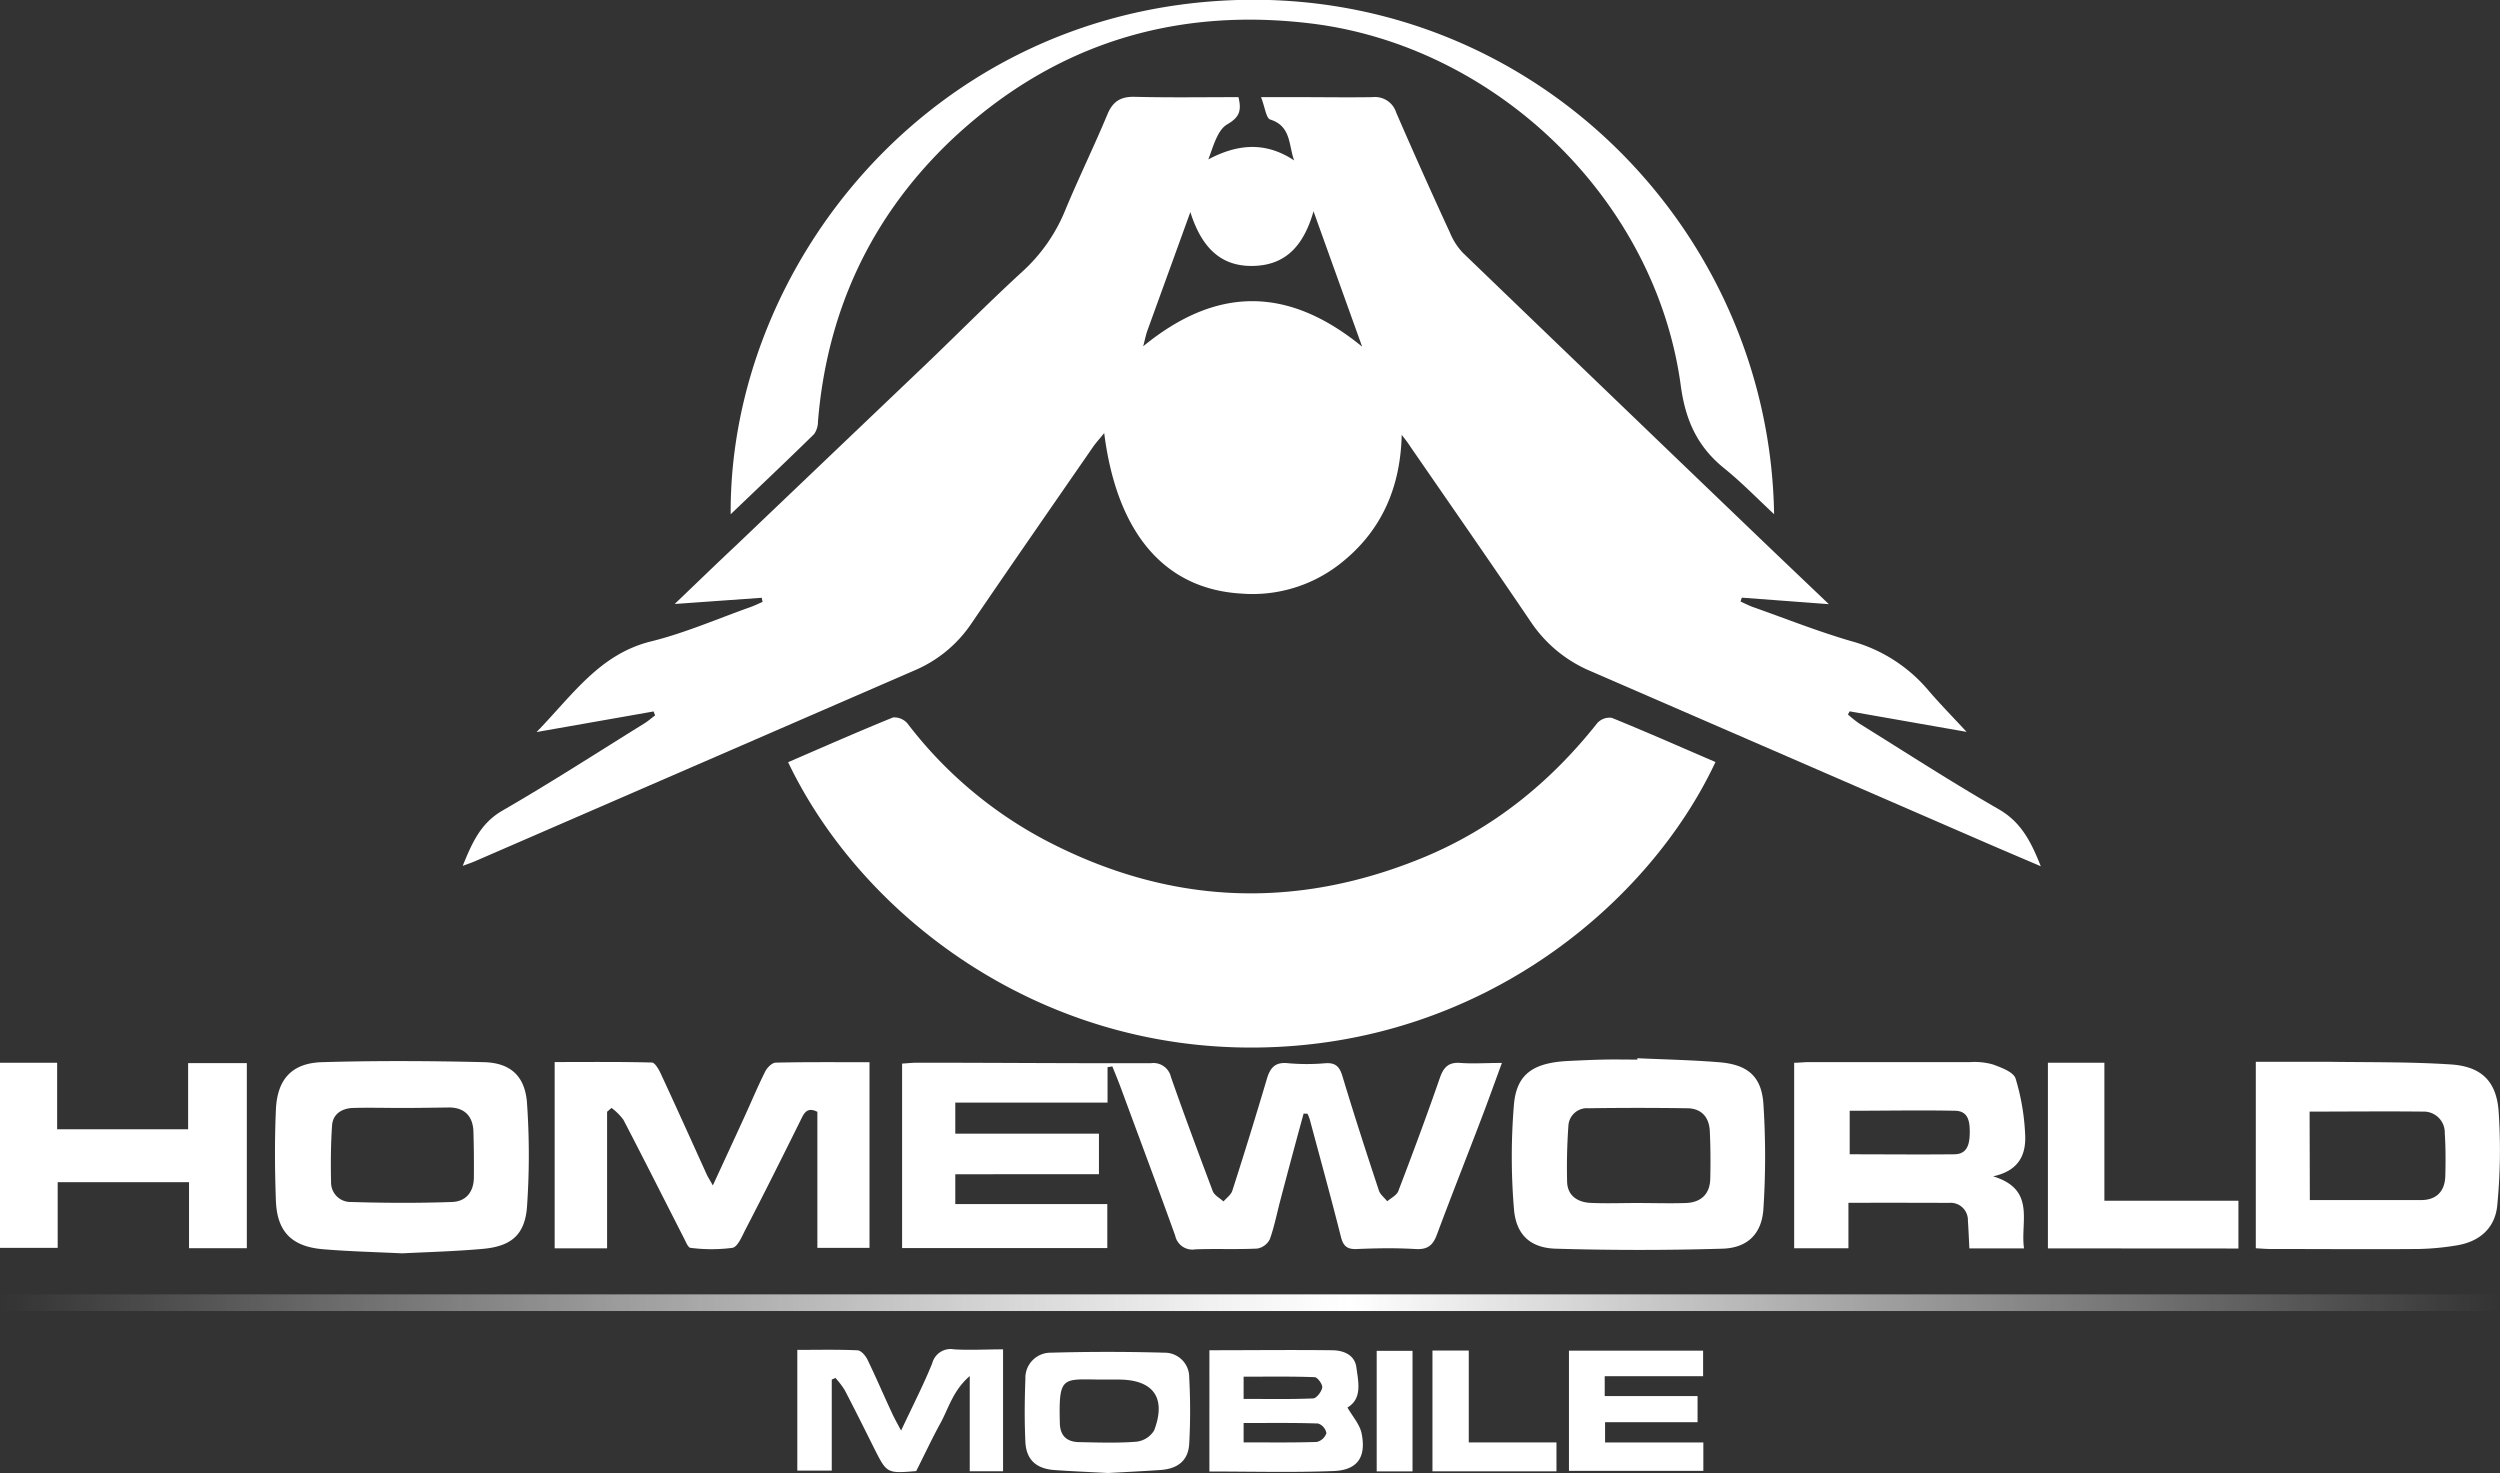 <svg id="Layer_1" data-name="Layer 1" xmlns="http://www.w3.org/2000/svg" xmlns:xlink="http://www.w3.org/1999/xlink" viewBox="0 0 418.72 246.71"><rect x="0" y="0" width="418.72" height="246.71" fill="#333333" stroke="none"/><defs><style>.cls-1{fill:url(#linear-gradient);}.cls-2{fill:#fff;}</style><linearGradient id="linear-gradient" y1="218.19" x2="418.72" y2="218.19" gradientUnits="userSpaceOnUse"><stop offset="0" stop-color="#fff" stop-opacity="0"/><stop offset="0.08" stop-color="#fff" stop-opacity="0.16"/><stop offset="0.25" stop-color="#fff" stop-opacity="0.52"/><stop offset="0.39" stop-color="#fff" stop-opacity="0.78"/><stop offset="0.49" stop-color="#fff" stop-opacity="0.94"/><stop offset="0.54" stop-color="#fff"/><stop offset="0.66" stop-color="#fff" stop-opacity="0.73"/><stop offset="1" stop-color="#fff" stop-opacity="0"/></linearGradient></defs><rect class="cls-1" y="216.79" width="418.72" height="2.79"/><path class="cls-2" d="M234.77,72.83c-.21,9-3.5,16.35-10.52,21.75a23.73,23.73,0,0,1-16.31,4.84c-12.81-.74-20.86-10-23-26.89-.79,1-1.38,1.61-1.86,2.31-6.82,9.87-13.66,19.72-20.41,29.63a21.67,21.67,0,0,1-9.46,7.8l-73.71,32c-.53.23-1.07.41-2,.75,1.58-3.88,3-7.13,6.63-9.24,8.07-4.66,15.91-9.73,23.83-14.64.62-.39,1.17-.88,1.76-1.32l-.25-.66-19.6,3.45c6.09-6.27,10.58-13.07,19.2-15.19,5.67-1.4,11.11-3.79,16.65-5.75.68-.24,1.33-.57,2-.86l-.14-.69L113,101.16c3.78-3.61,7-6.74,10.33-9.86q15.94-15.21,31.9-30.43c5.37-5.14,10.59-10.43,16.08-15.45a28.28,28.28,0,0,0,7.14-10.3c2.22-5.34,4.77-10.55,7-15.9.94-2.29,2.3-3.08,4.71-3,5.77.14,11.54.05,17.27.05.53,2.26.19,3.35-1.87,4.55-1.63.94-2.3,3.55-3.18,5.88,4.92-2.62,9.61-3,14.37.17-.94-2.62-.49-5.74-4-6.85-.69-.22-.88-2.06-1.54-3.75h6.24c4.15,0,8.3.07,12.45,0a3.72,3.72,0,0,1,3.95,2.59q4.38,10.1,9,20.11A11,11,0,0,0,245,42.33q24.91,24,49.93,48c3.59,3.44,7.2,6.87,11.38,10.86l-14.58-1.09-.21.65c.71.32,1.4.68,2.13.94,5.46,1.93,10.85,4.08,16.4,5.69a25.74,25.74,0,0,1,12.89,8.2c1.89,2.22,3.94,4.3,6.44,7l-19.59-3.44-.28.53a20.22,20.22,0,0,0,1.86,1.49c7.77,4.83,15.45,9.81,23.38,14.37,3.73,2.14,5.4,5.37,7.06,9.56-3.34-1.43-6.29-2.68-9.22-3.95q-33.06-14.36-66.1-28.7a22.57,22.57,0,0,1-10.06-8.23c-6.67-9.86-13.47-19.63-20.23-29.43C235.77,74.09,235.26,73.47,234.77,72.83ZM191.47,58c12.08-9.91,24.05-10.26,36.67.06L220,35.39c-1.61,5.6-4.48,8.84-9.63,9.13-5.86.34-9.13-3.08-11-9-2.57,7.11-4.92,13.57-7.25,20C191.88,56.25,191.74,57,191.47,58Z"/><path class="cls-2" d="M132,127.66c5.85-2.53,11.68-5.1,17.58-7.5a2.92,2.92,0,0,1,2.4,1,70.43,70.43,0,0,0,22.92,19.47c20.67,10.9,41.88,11.89,63.47,3,11.75-4.85,21.32-12.61,29.18-22.55a2.77,2.77,0,0,1,2.41-.85c5.82,2.37,11.58,4.91,17.36,7.4-10.89,23.32-38.86,47.5-77,47.82C173.39,175.78,144.14,153.05,132,127.66Z"/><path class="cls-2" d="M218.34,186.51q-2,7.29-3.91,14.57c-.57,2.16-1,4.38-1.75,6.48a2.93,2.93,0,0,1-2.1,1.56c-3.45.17-6.92,0-10.38.13a2.94,2.94,0,0,1-3.37-2.3c-2.94-8.18-6-16.32-9-24.47-.48-1.3-1-2.58-1.53-3.87l-.8.13v5.93H160v5.21h24.06v6.79H160v5h25.46v7.37H151.09v-30.9c.88-.05,1.71-.15,2.54-.15,13.06,0,26.11.12,39.17.08a3,3,0,0,1,3.32,2.32c2.24,6.41,4.62,12.77,7,19.11.27.7,1.18,1.16,1.8,1.73.51-.59,1.26-1.11,1.48-1.8q3-9.33,5.78-18.71c.56-1.91,1.41-2.89,3.59-2.64a35.89,35.89,0,0,0,6.22,0c1.7-.12,2.37.57,2.85,2.16,1.93,6.41,4,12.79,6.11,19.16.22.68.92,1.2,1.4,1.8.64-.56,1.58-1,1.85-1.71,2.4-6.27,4.74-12.56,6.94-18.9.63-1.83,1.45-2.72,3.48-2.56s4.29,0,6.93,0c-1.25,3.41-2.34,6.45-3.49,9.46-2.46,6.45-5,12.86-7.41,19.33-.67,1.8-1.59,2.5-3.58,2.38-3.28-.2-6.58-.14-9.86,0-1.62.06-2.24-.53-2.63-2.07-1.66-6.59-3.47-13.14-5.23-19.71a6.77,6.77,0,0,0-.36-.88Z"/><path class="cls-2" d="M122.38,86.13C122.11,44.77,155.79,1.54,207.29,0c49.75-1.45,89.1,38.57,89.85,86.12-2.89-2.69-5.45-5.34-8.29-7.63-4.51-3.62-6.54-8-7.34-13.9-4.21-31.2-31-57-62.19-60.69-23-2.72-43.16,3.69-60,19.57C145.92,36.22,138.51,52.08,137,70.6a3.57,3.57,0,0,1-.66,2.12C131.8,77.17,127.18,81.54,122.38,86.13Z"/><path class="cls-2" d="M101.68,186.21v22.87H92.9v-31.2c5.45,0,10.86-.06,16.27.08.51,0,1.14,1.1,1.47,1.8,2.62,5.64,5.17,11.31,7.75,17,.2.43.48.83,1,1.79,1.92-4.16,3.64-7.87,5.34-11.59,1.15-2.51,2.21-5.06,3.45-7.53.32-.63,1.14-1.44,1.74-1.45,5.17-.12,10.35-.07,15.71-.07V209h-8.73V186.22c-1.85-.95-2.31.42-2.88,1.55C131,193.86,127.94,200,124.82,206c-.57,1.12-1.27,2.84-2.15,3a27.46,27.46,0,0,1-7,0c-.41,0-.8-1-1.11-1.61-3.38-6.61-6.71-13.24-10.14-19.83a9.63,9.63,0,0,0-2-2Z"/><path class="cls-2" d="M67.35,209.92c-4.49-.22-8.89-.32-13.26-.69-5.22-.44-7.69-2.93-7.88-8.12s-.22-10.18,0-15.26,2.67-7.8,7.73-7.95c9-.26,18.08-.22,27.11,0,4.51.12,6.91,2.38,7.22,6.9a124.57,124.57,0,0,1,0,17.28c-.35,4.81-2.71,6.72-7.62,7.11C76.22,209.58,71.73,209.7,67.35,209.92Zm0-24.35v0c-2.77,0-5.53-.08-8.29,0-1.79.08-3.3,1-3.44,2.9-.22,3.17-.24,6.36-.17,9.54a3.26,3.26,0,0,0,3.36,3.31c5.61.17,11.23.2,16.83,0,2.41-.06,3.71-1.68,3.73-4.13s0-5.18-.08-7.76c-.11-2.42-1.42-3.87-3.92-3.94C72.72,185.52,70,185.57,67.37,185.57Z"/><path class="cls-2" d="M274.22,177.24c4.56.21,9.14.3,13.69.67,4.77.38,7.13,2.33,7.44,7a135.23,135.23,0,0,1,0,17.55c-.26,4.19-2.67,6.56-6.88,6.68q-13.94.41-27.9,0c-4.27-.13-6.65-2.34-7-6.64a106,106,0,0,1,0-17.55c.47-5.16,3.34-7,9.3-7.26,1.89-.09,3.79-.18,5.69-.22s3.8,0,5.7,0Zm-.1,24.25h0c2.76,0,5.52.09,8.27,0,2.51-.11,4-1.48,4.06-4.08s.05-5.34-.08-8c-.12-2.3-1.4-3.76-3.76-3.79q-8.26-.12-16.54,0a3.11,3.11,0,0,0-3.38,2.92q-.33,4.62-.22,9.26c0,2.39,1.67,3.55,3.9,3.67C269,201.59,271.54,201.49,274.12,201.49Z"/><path class="cls-2" d="M377.82,177.84c4.22,0,8.27,0,12.31,0,6.73.09,13.47,0,20.18.43,5.1.29,7.74,2.62,8.17,7.7a96.1,96.1,0,0,1-.2,15.73c-.32,4-3,6.31-6.95,6.91a44.11,44.11,0,0,1-6.17.58c-8.29.07-16.59,0-24.89,0-.76,0-1.52-.07-2.45-.12ZM386.87,201c6.38,0,12.49,0,18.6,0,2.56,0,4-1.41,4.09-4,.06-2.4.07-4.81-.09-7.2a3.51,3.51,0,0,0-3.64-3.62c-6.27-.07-12.54,0-19,0Z"/><path class="cls-2" d="M309.59,201.45v7.62H300.5V178c.84,0,1.67-.11,2.49-.11q13.49,0,27,0a11.25,11.25,0,0,1,3.82.4c1.41.52,3.43,1.26,3.78,2.36a37.66,37.66,0,0,1,1.59,9.22c.21,3.33-.87,6.19-5.36,7.15,7.24,2.21,4.52,7.6,5.18,12.07h-9.15c-.09-1.57-.14-3.1-.25-4.62a2.9,2.9,0,0,0-3.2-3C320.93,201.44,315.49,201.45,309.59,201.45Zm.21-8.12c5.95,0,11.72.06,17.49,0,2.31,0,2.61-1.86,2.62-3.71s-.28-3.54-2.45-3.58c-5.84-.12-11.69,0-17.66,0Z"/><path class="cls-2" d="M9.57,178v11.14H31.51V178.06h9.83v31H31.66V198h-22v11H0V178Z"/><path class="cls-2" d="M343,209.09V178h9.46v23.11h22.45v8Z"/><path class="cls-2" d="M168,246.42h-5.58V230.47c-2.83,2.45-3.54,5.42-4.92,7.92s-2.72,5.39-4.05,8c-4.93.41-4.92.4-7.08-3.9-1.62-3.24-3.23-6.49-4.91-9.7a14.89,14.89,0,0,0-1.53-2l-.62.27v15.25h-5.77V226.09c3.37,0,6.72-.08,10.06.07.59,0,1.35.87,1.67,1.52,1.43,2.94,2.73,6,4.1,8.93.37.83.82,1.62,1.55,3,1.95-4.16,3.75-7.65,5.22-11.28a3.17,3.17,0,0,1,3.65-2.33c2.66.16,5.33,0,8.21,0Z"/><path class="cls-2" d="M202.56,226.15c6.92,0,13.72-.08,20.51,0,1.82,0,3.81.68,4.11,2.87.34,2.5,1,5.25-1.5,6.72.85,1.49,2.06,2.82,2.37,4.32.81,4-.69,6.16-4.66,6.32-6.88.27-13.77.08-20.83.08Zm5.73,8.15c4,0,7.79.08,11.62-.08.58,0,1.43-1.12,1.55-1.82.08-.53-.79-1.73-1.27-1.74-4-.15-8-.08-11.9-.08Zm0,7.28c4.19,0,8.23.06,12.26-.07a2.25,2.25,0,0,0,1.61-1.48,2.13,2.13,0,0,0-1.39-1.61c-4.11-.14-8.24-.08-12.48-.08Z"/><path class="cls-2" d="M185.57,246.71c-3-.16-6-.28-9-.5s-4.68-1.71-4.83-4.69c-.17-3.51-.13-7.05,0-10.57a4.22,4.22,0,0,1,4.24-4.39q9.53-.27,19.06,0a4.11,4.11,0,0,1,4.14,4.19,102.38,102.38,0,0,1,0,11.08c-.17,2.8-1.91,4.18-4.84,4.38S188.53,246.55,185.57,246.71Zm-.06-15.65c-7.5.05-8.22-1.12-8,7.29.05,2.18,1.21,3.15,3.23,3.19,3.19.06,6.4.18,9.57-.07a4,4,0,0,0,3-1.9c2.07-5.48-.14-8.51-6-8.51Z"/><path class="cls-2" d="M262.78,226.22h22.47v4.28H268.77v3.32h15.55v4.38H268.83v3.4h16.46v4.75H262.78Z"/><path class="cls-2" d="M239.92,226.2H246v15.39h14.69v4.84H239.92Z"/><path class="cls-2" d="M236.58,246.44h-6V226.25h6Z"/></svg>